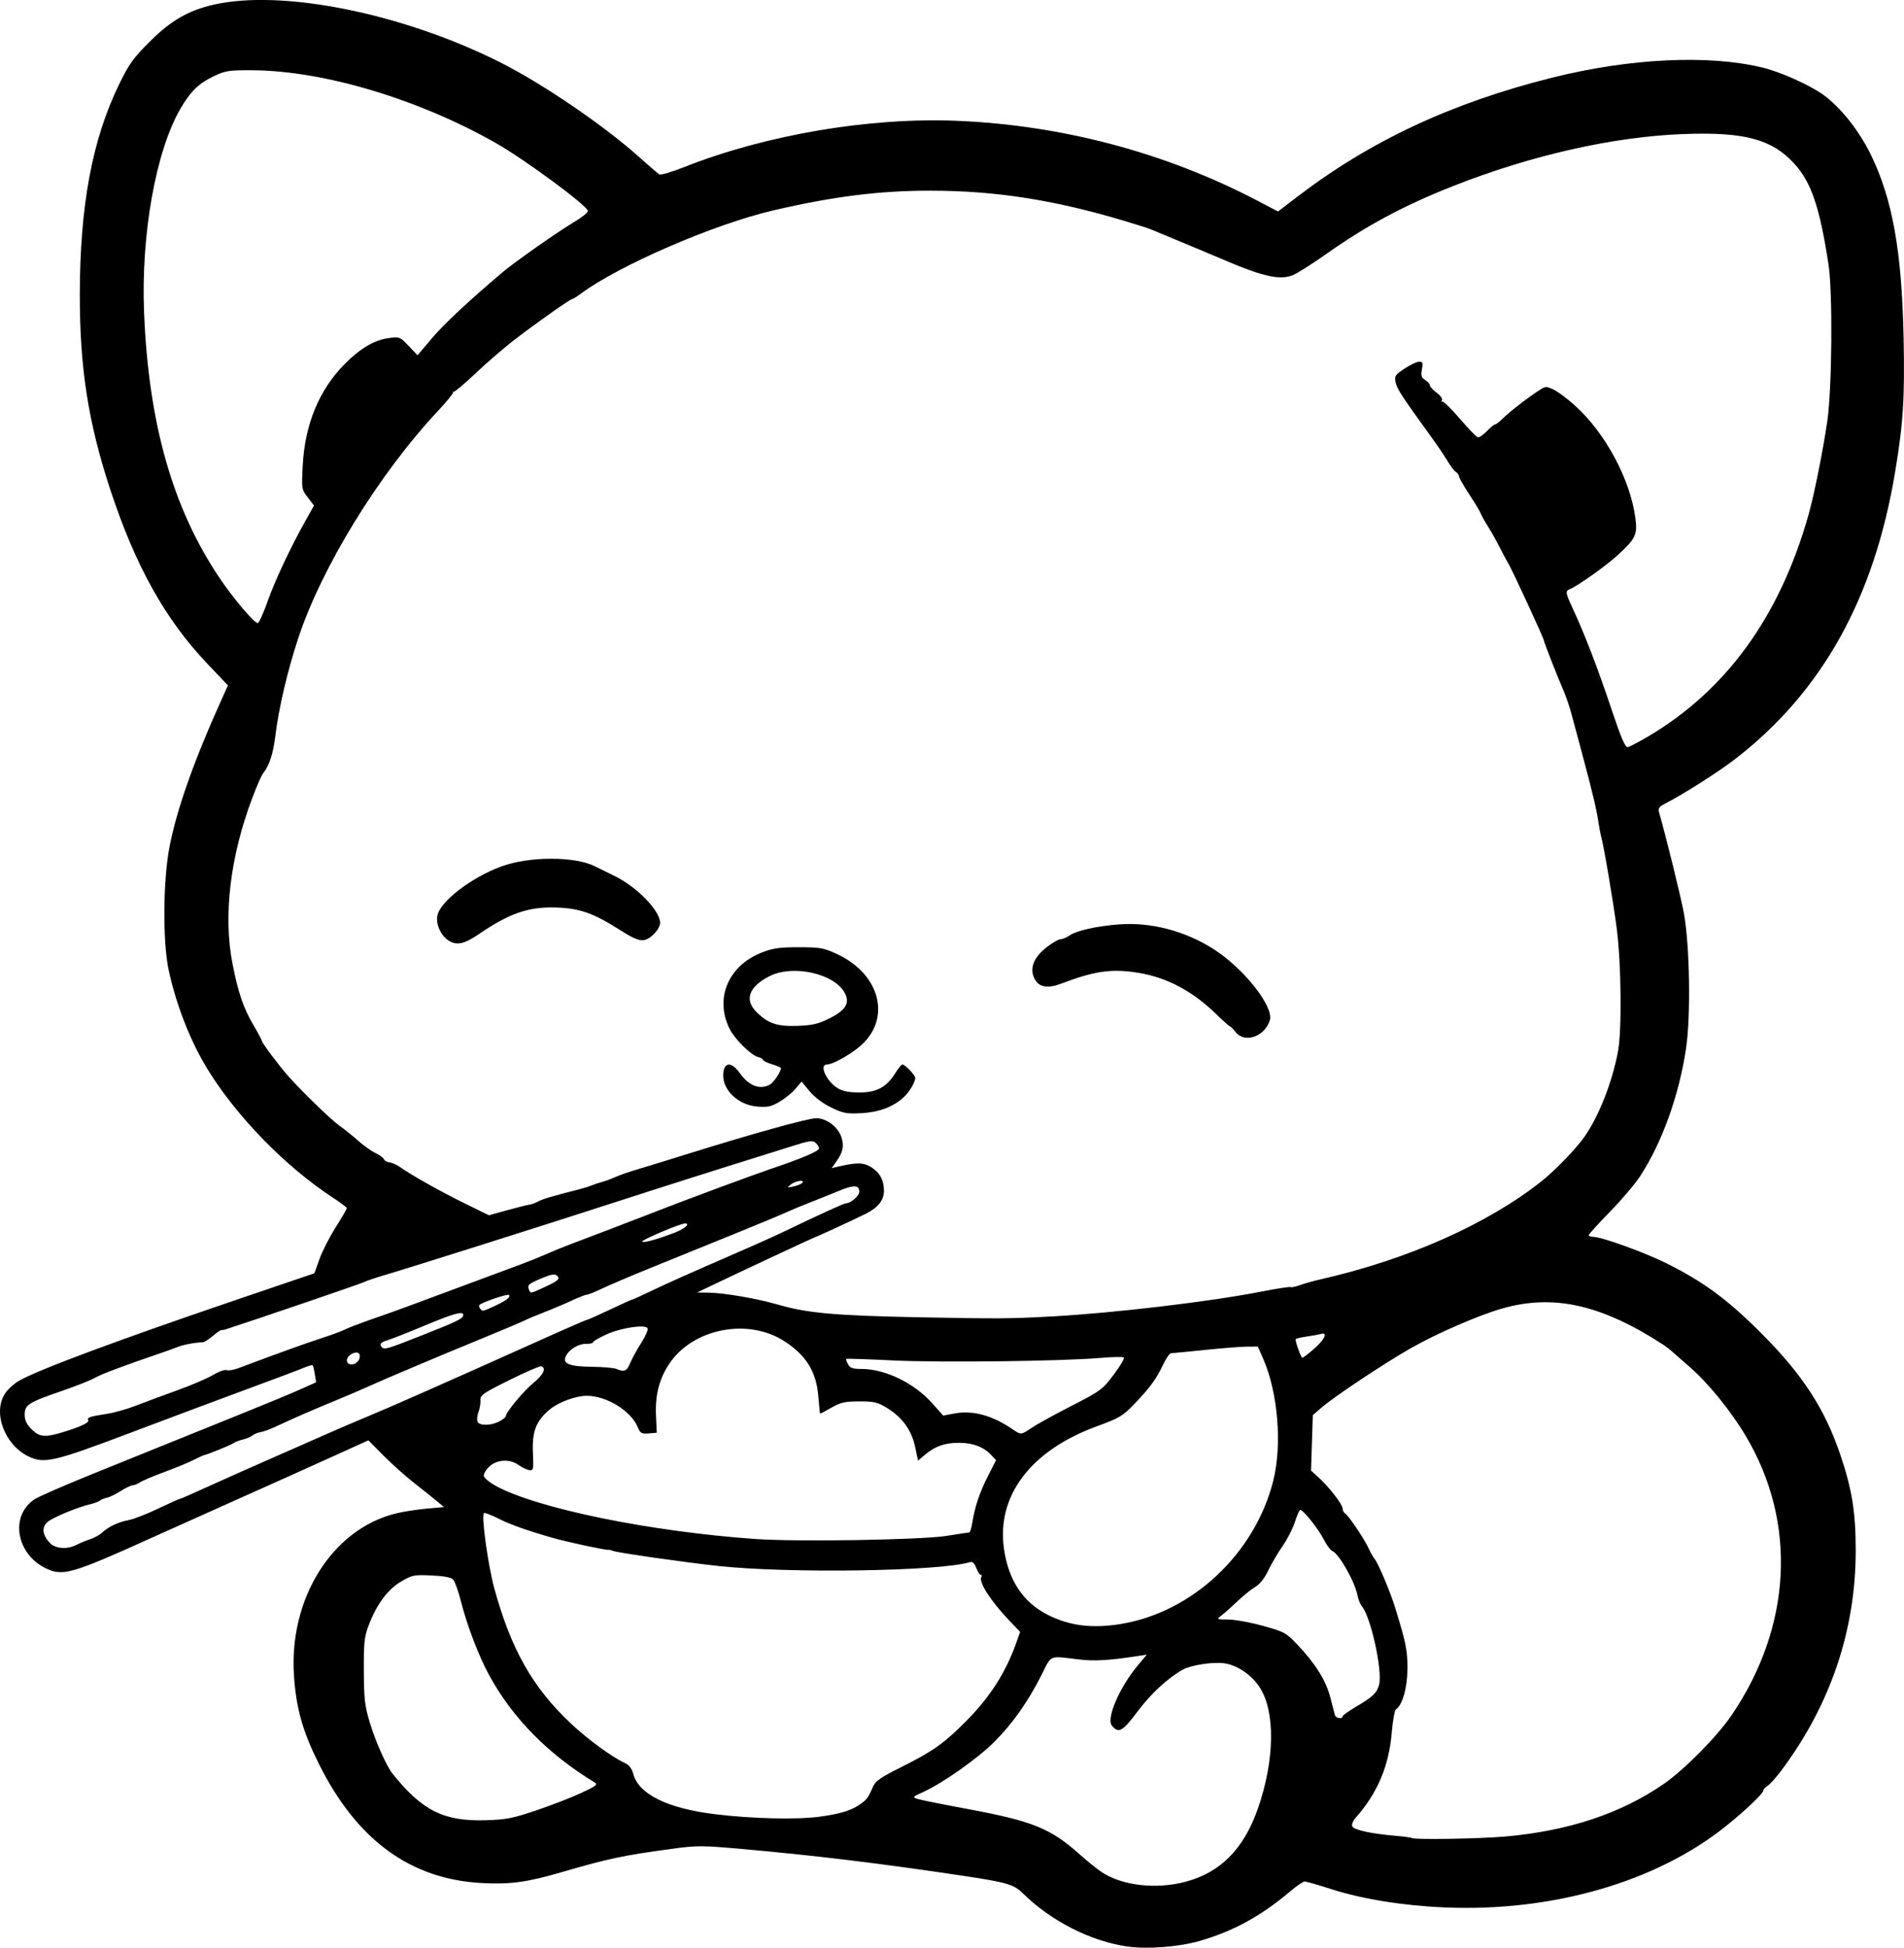 <?xml version="1.0" encoding="UTF-8" standalone="no"?>
<!-- Created with Inkscape (http://www.inkscape.org/) -->

<svg
   width="225.139mm"
   height="230.242mm"
   viewBox="0 0 225.139 230.242"
   version="1.1"
   id="svg5"
   xml:space="preserve"
   xmlns="http://www.w3.org/2000/svg"
   xmlns:svg="http://www.w3.org/2000/svg"><defs
     id="defs2" /><g
     id="layer1"
     transform="translate(31.602,-36.058)"><path
       style="fill:#000000;stroke-width:0.265"
       d="m 101.755,266.164 c -4.382,-0.623 -9.094,-3.019 -12.435,-6.322 -1.024,-1.012 -1.91,-1.275 -6.748,-2.002 -9.943,-1.495 -17.92,-2.464 -26.501,-3.22 -4.762,-0.42 -5.268,-0.42 -8.334,0.001 -5.782,0.794 -7.376,1.132 -12.922,2.744 -4.097,1.191 -6.035,1.458 -9.371,1.29 -8.483,-0.427 -14.83,-5.048 -19.335,-14.078 -1.914,-3.836 -2.673,-6.502 -2.945,-10.345 -0.648,-9.14 4.453,-17.35 11.959,-19.249 0.863,-0.218 2.514,-0.481 3.669,-0.584 l 2.101,-0.188 -0.823,-0.692 c -0.452,-0.38 -1.66,-1.345 -2.683,-2.144 -1.023,-0.799 -2.663,-2.263 -3.644,-3.254 l -1.784,-1.801 -1.867,0.846 c -6.149,2.785 -8.566,3.872 -14.038,6.313 -3.347,1.493 -7.812,3.496 -9.922,4.45 -8.872,4.013 -10.195,4.417 -12,3.662 -3.751,-1.567 -4.691,-6.249 -1.667,-8.295 0.459,-0.31 3.633,-1.693 7.052,-3.072 3.42,-1.379 7.885,-3.184 9.922,-4.011 2.037,-0.827 5.728,-2.318 8.202,-3.313 2.474,-0.995 5.317,-2.177 6.318,-2.626 l 1.82,-0.817 -0.155,-0.955 c -0.085,-0.525 -0.201,-1.001 -0.258,-1.058 -0.057,-0.057 -0.568,0.094 -1.136,0.334 -0.568,0.241 -3.533,1.357 -6.589,2.48 -3.056,1.124 -9.247,3.439 -13.758,5.146 -9.134,3.456 -10.259,3.717 -12.127,2.813 -2.835,-1.372 -4.254,-5.219 -2.748,-7.453 0.332,-0.492 1.076,-1.164 1.654,-1.494 2.295,-1.307 11.709,-4.811 25.786,-9.596 l 9.125,-3.102 0.605,-1.69 c 0.333,-0.93 1.197,-2.622 1.921,-3.76 0.724,-1.138 1.311,-2.15 1.305,-2.249 -0.006,-0.099 -0.736,-0.651 -1.622,-1.227 -5.64,-3.669 -11.531,-9.724 -14.942,-15.357 -1.973,-3.259 -3.608,-7.452 -4.491,-11.52 -0.735,-3.387 -0.678,-10.747 0.115,-14.732 0.91,-4.572 2.936,-10.244 6.355,-17.784 l 0.532,-1.174 -2.454,-2.58 c -4.974,-5.231 -8.522,-11.603 -11.474,-20.604 -2.598,-7.922 -3.598,-14.34 -3.588,-23.019 0.012,-10.536 1.476,-18.358 4.656,-24.871 1.168,-2.391 1.672,-3.092 3.622,-5.036 2.48,-2.471 4.563,-3.676 7.53,-4.355 8.095,-1.853 22.349,1.012 33.894,6.812 4.984,2.504 12.287,7.477 16.404,11.169 1.164,1.044 2.254,1.979 2.421,2.077 0.167,0.098 1.477,-0.285 2.91,-0.852 9.683,-3.831 21.946,-5.911 32.309,-5.479 12.434,0.518 24.637,3.762 35.471,9.427 l 2.467,1.29 2.295,-1.755 c 8.626,-6.596 18.266,-11.098 30.1,-14.059 9.204,-2.303 18.516,-2.75 24.902,-1.196 2.141,0.521 5.594,2.069 7.186,3.223 2.041,1.478 4.23,4.237 5.61,7.067 2.567,5.266 3.665,11.398 3.877,21.635 0.148,7.149 -0.04,10.111 -1.012,15.936 -2.479,14.862 -8.603,25.872 -18.797,33.793 -2.005,1.558 -6.131,4.189 -8.387,5.348 -0.713,0.366 -0.853,0.567 -0.72,1.03 0.825,2.862 2.592,10.045 2.941,11.952 0.689,3.775 0.822,12.129 0.254,15.945 -0.824,5.534 -2.808,11.069 -5.404,15.08 -0.59,0.911 -2.204,2.816 -3.589,4.233 -1.384,1.417 -2.517,2.666 -2.518,2.776 -5.2e-4,0.109 0.23,0.198 0.513,0.198 1.016,0 6.098,1.839 8.761,3.17 4.334,2.166 7.156,4.25 11.103,8.2 4.896,4.899 7.521,8.926 9.37,14.378 1.394,4.109 1.831,6.848 1.823,11.427 -0.016,9.353 -2.989,18.131 -8.763,25.871 -0.625,0.838 -1.369,1.669 -1.654,1.847 -0.284,0.177 -0.517,0.438 -0.517,0.579 0,0.335 -2.102,2.331 -4.394,4.174 -8.232,6.617 -20.557,10.178 -33.309,9.624 -4.938,-0.214 -9.734,-0.991 -13.387,-2.166 -1.542,-0.496 -2.952,-0.902 -3.133,-0.902 -0.181,0 -0.944,0.52 -1.695,1.156 -3.458,2.928 -6.709,4.711 -10.706,5.871 -2.428,0.705 -6.19,1 -8.518,0.669 z m 6.824,-7.663 c 4.125,-1.083 6.896,-3.885 8.559,-8.652 2.013,-5.772 2.078,-11.566 0.161,-14.411 -0.97,-1.44 -2.642,-2.556 -4.134,-2.761 -1.361,-0.187 -3.927,0.206 -4.907,0.752 -1.77,0.987 -3.775,2.836 -5.325,4.911 -1.79,2.397 -2.264,2.663 -3.052,1.713 -0.697,-0.84 0.865,-4.495 3.031,-7.094 l 1.084,-1.301 -1.319,0.199 c -3.26,0.493 -4.895,0.58 -6.743,0.359 -3.559,-0.425 -3.163,-0.588 -4.356,1.79 -1.57,3.127 -3.416,5.756 -5.557,7.91 -1.96,1.973 -6.16,4.938 -8.475,5.983 -1.256,0.567 -1.29,0.608 -0.661,0.81 0.364,0.117 2.983,0.643 5.821,1.169 7.778,1.441 9.912,2.301 13.358,5.386 0.875,0.783 2.029,1.716 2.565,2.073 2.437,1.625 6.423,2.091 9.951,1.165 z m 37.758,-5.342 c 7.496,-0.654 13.747,-2.727 18.821,-6.243 2.403,-1.665 6.249,-5.555 7.948,-8.038 7.175,-10.491 7.82,-22.826 1.728,-33.062 -1.755,-2.948 -4.424,-6.238 -6.599,-8.134 -0.962,-0.838 -1.947,-1.702 -2.189,-1.92 -0.242,-0.218 -0.669,-0.545 -0.947,-0.726 -7.341,-4.772 -13.016,-6.045 -19.113,-4.289 -2.794,0.805 -7.624,2.903 -10.726,4.658 -3.062,1.733 -9.06,5.72 -10.594,7.042 l -1.033,0.89 -0.106,3.282 -0.106,3.282 0.884,0.801 c 1.248,1.13 2.848,3.196 2.848,3.677 0,0.223 0.149,0.501 0.332,0.617 0.418,0.267 2.329,3.127 2.787,4.172 0.19,0.432 0.497,0.968 0.683,1.191 0.413,0.493 1.84,3.883 2.398,5.696 1.303,4.231 1.473,5.075 1.468,7.254 -0.006,2.237 -0.6,4.341 -1.359,4.81 -0.154,0.095 -0.373,1.289 -0.487,2.653 -0.34,4.063 -1.679,7.231 -4.315,10.206 -0.283,0.32 -0.45,0.753 -0.369,0.963 0.163,0.424 2.239,0.884 5.08,1.124 1.019,0.086 1.902,0.206 1.962,0.265 0.221,0.217 7.91,0.096 11.002,-0.174 z m -114.507,-3.103 c 1.778,-0.599 4.159,-1.522 5.292,-2.051 1.826,-0.854 2.002,-0.997 1.555,-1.269 -5.475,-3.327 -9.651,-7.57 -12.424,-12.624 -1.217,-2.219 -2.626,-5.894 -3.34,-8.716 -0.313,-1.237 -0.735,-2.419 -0.938,-2.627 -0.242,-0.248 -1.124,-0.412 -2.562,-0.477 -2.06,-0.094 -2.277,-0.051 -3.583,0.715 -1.586,0.929 -2.904,2.708 -3.836,5.178 -0.522,1.384 -0.592,2.048 -0.574,5.414 0.018,3.369 0.108,4.12 0.73,6.164 0.666,2.186 1.945,5.058 2.643,5.933 3.499,4.388 6.072,5.679 11.026,5.532 2.428,-0.072 3.185,-0.219 6.011,-1.171 z m 33.412,0.762 c 2.384,-0.312 3.74,-0.713 4.764,-1.411 0.894,-0.609 1.037,-0.798 1.64,-2.183 0.276,-0.633 0.938,-1.089 3.266,-2.249 3.767,-1.877 5.074,-2.798 7.673,-5.405 2.841,-2.85 4.72,-5.768 5.958,-9.252 l 0.48,-1.35 -1.262,-1.323 c -2.224,-2.33 -3.681,-4.601 -3.324,-5.179 0.083,-0.135 0.051,-0.245 -0.071,-0.245 -0.122,0 -0.361,-0.367 -0.53,-0.816 -0.228,-0.603 -0.433,-0.779 -0.786,-0.674 -3.628,1.078 -21.347,1.342 -29.714,0.443 -3.845,-0.413 -11.954,-1.573 -12.435,-1.778 -0.218,-0.093 -0.481,-0.152 -0.584,-0.131 -0.266,0.054 -4.851,-0.927 -6.427,-1.376 -3.123,-0.89 -5.126,-1.599 -6.575,-2.33 -0.851,-0.429 -1.617,-0.711 -1.702,-0.627 -0.317,0.317 0.5,6.2 1.232,8.877 1.97,7.204 4.532,11.728 9.047,15.975 2.021,1.901 4.87,3.985 6.401,4.682 0.495,0.225 0.812,0.64 0.988,1.293 0.646,2.398 4.028,4.063 9.66,4.756 4.298,0.529 9.588,0.659 12.303,0.304 z M 127.155,238.945 c 0,-0.115 0.756,-0.652 1.681,-1.193 1.908,-1.116 2.412,-1.611 2.646,-2.599 0.396,-1.67 -1.01,-8.012 -2.041,-9.206 -0.199,-0.23 -0.436,-0.815 -0.527,-1.299 -0.308,-1.63 -2.2,-4.954 -2.994,-5.258 -0.207,-0.079 -0.658,-0.695 -1.002,-1.368 -0.638,-1.248 -2.407,-3.473 -2.762,-3.473 -0.108,0 -0.396,0.635 -0.64,1.411 -0.245,0.776 -0.902,2.064 -1.461,2.862 -0.559,0.798 -1.324,2.098 -1.699,2.889 -0.436,0.92 -0.988,1.617 -1.532,1.936 -0.468,0.274 -1.427,1.048 -2.131,1.72 -0.704,0.672 -1.552,1.424 -1.883,1.672 -0.593,0.444 -0.579,0.451 0.853,0.465 0.8,0.007 2.647,0.346 4.103,0.753 2.534,0.708 2.709,0.805 4.099,2.274 2.1,2.221 3.341,4.226 3.847,6.219 0.244,0.959 0.486,1.893 0.539,2.074 0.104,0.358 0.906,0.465 0.906,0.121 z M 100.909,228.032 c 8.448,-1.371 15.836,-8.28 18.027,-16.859 1.096,-4.294 0.586,-10.513 -1.194,-14.55 l -0.612,-1.389 -1.271,0.008 c -0.699,0.004 -2.938,0.18 -4.975,0.391 -2.037,0.211 -3.844,0.386 -4.016,0.389 -0.171,0.003 -0.604,0.631 -0.962,1.395 -0.781,1.667 -1.57,2.735 -3.475,4.704 -1.283,1.327 -1.731,1.59 -4.295,2.523 -7.851,2.857 -11.926,8.221 -11.02,14.509 0.537,3.73 2.252,6.312 5.172,7.791 2.576,1.304 5.228,1.639 8.623,1.088 z m -123.468,-9.355 c 0.386,-0.201 1.111,-0.501 1.611,-0.666 0.5,-0.165 1.147,-0.522 1.44,-0.795 0.755,-0.703 1.903,-1.244 3.104,-1.462 0.569,-0.103 2.14,-0.714 3.491,-1.358 1.35,-0.644 2.525,-1.171 2.61,-1.171 0.085,0 1.431,-0.586 2.992,-1.302 1.56,-0.716 5.337,-2.396 8.393,-3.734 3.056,-1.338 6.032,-2.647 6.615,-2.909 0.582,-0.262 2.249,-0.975 3.704,-1.583 3.952,-1.653 8.212,-3.536 22.8,-10.076 1.917,-0.859 3.557,-1.562 3.645,-1.562 0.088,0 1.291,-0.536 2.674,-1.191 1.383,-0.655 2.573,-1.191 2.646,-1.191 0.072,0 1.23,-0.529 2.572,-1.175 1.342,-0.646 4.822,-2.202 7.732,-3.458 2.91,-1.256 6.125,-2.682 7.144,-3.171 4.944,-2.369 7.582,-3.574 7.823,-3.574 0.558,0 1.569,-0.877 1.569,-1.362 0,-0.814 -0.636,-0.841 -2.425,-0.101 -0.922,0.381 -2.45,0.993 -3.396,1.361 -0.946,0.367 -2.256,0.913 -2.91,1.212 -0.655,0.3 -3.631,1.534 -6.615,2.744 -2.983,1.21 -7.21,2.925 -9.393,3.811 -2.183,0.886 -4.716,1.963 -5.629,2.394 -0.913,0.431 -1.747,0.766 -1.852,0.745 -0.105,-0.021 -0.906,0.291 -1.779,0.695 -0.873,0.404 -2.302,1.009 -3.175,1.344 -0.873,0.335 -1.945,0.785 -2.381,0.999 -0.437,0.214 -2.461,1.072 -4.498,1.906 -5.221,2.138 -12.183,5.074 -13.824,5.83 -0.764,0.352 -2.729,1.192 -4.366,1.868 -2.824,1.165 -4.071,1.71 -6.813,2.975 -0.655,0.302 -1.447,0.588 -1.76,0.636 -0.313,0.048 -0.731,0.221 -0.928,0.384 -0.197,0.163 -0.715,0.383 -1.15,0.487 -0.436,0.105 -0.912,0.283 -1.058,0.396 -0.273,0.212 -2.966,1.322 -3.439,1.418 -0.146,0.029 -0.741,0.298 -1.323,0.596 -0.582,0.299 -2.13,0.938 -3.44,1.421 -1.31,0.483 -2.616,1.036 -2.903,1.228 -0.287,0.192 -0.676,0.349 -0.865,0.349 -0.189,0 -0.829,0.307 -1.423,0.682 -0.594,0.375 -1.318,0.728 -1.609,0.784 -0.291,0.056 -0.666,0.209 -0.833,0.34 -0.167,0.131 -0.661,0.32 -1.097,0.419 -1.533,0.35 -4.504,1.581 -5.107,2.116 -0.711,0.631 -0.612,1.519 0.278,2.472 0.647,0.694 2.059,0.795 3.15,0.226 z m 102.882,-1.062 c 1.382,-0.221 2.592,-0.406 2.689,-0.411 0.096,-0.005 0.255,-0.515 0.353,-1.134 0.301,-1.905 0.868,-3.593 1.86,-5.54 l 0.951,-1.866 -0.577,-0.615 c -0.897,-0.955 -2.176,-1.438 -3.803,-1.438 -1.685,0 -2.817,0.397 -4.018,1.409 l -0.825,0.696 -0.344,-1.619 c -0.418,-1.97 -1.498,-3.476 -3.287,-4.582 -1.141,-0.705 -1.529,-0.799 -3.298,-0.799 -1.698,0 -2.203,0.111 -3.295,0.728 -0.71,0.4 -1.317,0.728 -1.351,0.728 -0.033,0 -0.127,-0.877 -0.208,-1.95 -0.224,-2.966 -1.384,-4.89 -3.968,-6.586 -4.317,-2.833 -10.89,-1.558 -13.679,2.652 -1.18,1.782 -1.667,3.691 -1.557,6.108 l 0.092,2.025 -0.954,0.08 c -0.848,0.071 -0.992,-0.011 -1.292,-0.735 -0.8,-1.931 -3.69,-3.711 -6.025,-3.711 -1.305,0 -3.327,0.743 -4.37,1.605 -1.623,1.342 -2.113,2.593 -2.003,5.117 0.087,2.017 0.062,2.137 -0.436,2.06 -0.291,-0.045 -0.852,-0.313 -1.246,-0.595 -1.046,-0.75 -2.554,-0.675 -3.468,0.172 -0.407,0.377 -0.702,0.883 -0.655,1.124 0.046,0.241 0.678,0.763 1.404,1.16 4.893,2.674 18.208,5.4 30.688,6.284 4.931,0.349 19.63,0.11 22.622,-0.367 z M -24.055,205.321 c 2.091,-0.648 3.058,-1.117 2.885,-1.396 -0.184,-0.298 0.223,-0.436 2.142,-0.724 0.873,-0.131 2.421,-0.563 3.44,-0.96 1.019,-0.397 3.221,-1.214 4.895,-1.816 1.673,-0.602 3.593,-1.423 4.265,-1.824 0.672,-0.402 1.398,-0.663 1.613,-0.581 0.215,0.083 0.855,-0.025 1.424,-0.238 4.759,-1.787 7.971,-2.946 9.764,-3.524 1.164,-0.375 2.429,-0.843 2.811,-1.039 0.382,-0.196 1.87,-0.765 3.307,-1.264 2.747,-0.954 3.896,-1.374 11.609,-4.25 2.619,-0.976 5.384,-2.003 6.143,-2.282 0.759,-0.279 2.009,-0.787 2.778,-1.13 0.769,-0.343 2.053,-0.866 2.853,-1.162 1.654,-0.613 7.806,-2.968 10.186,-3.899 3.39,-1.327 11.221,-4.232 13.361,-4.957 3.906,-1.322 5.821,-2.134 5.821,-2.467 0,-0.177 -0.187,-0.478 -0.416,-0.668 -0.347,-0.288 -0.774,-0.231 -2.58,0.345 -1.19,0.38 -3.116,0.984 -4.28,1.342 -3.394,1.045 -12.04,3.791 -17.198,5.463 -8.097,2.624 -24.003,7.65 -26.855,8.486 -1.091,0.32 -2.213,0.701 -2.493,0.846 -0.368,0.191 -12.992,4.5 -16.425,5.606 -0.146,0.047 -0.331,0.071 -0.412,0.053 -0.081,-0.018 -0.537,0.295 -1.012,0.695 -0.476,0.4 -1.004,0.735 -1.175,0.744 -1.125,0.061 -2.408,0.311 -3.089,0.602 -0.218,0.093 -1.052,0.393 -1.852,0.666 -4.435,1.512 -7.107,2.516 -7.863,2.956 -0.469,0.272 -2.236,0.971 -3.928,1.553 -3.902,1.342 -4.348,1.629 -4.348,2.791 0,0.652 0.224,1.124 0.814,1.714 0.956,0.956 1.589,1.008 3.816,0.318 z m 114.464,-0.496 c 0.593,-0.4 2.704,-1.561 4.691,-2.58 3.466,-1.777 3.668,-1.927 4.996,-3.697 0.761,-1.015 1.297,-1.923 1.191,-2.018 -0.106,-0.096 -1.324,-0.076 -2.706,0.044 -4.569,0.396 -19.058,0.572 -24.606,0.299 -2.983,-0.147 -5.463,-0.229 -5.512,-0.182 -0.048,0.047 0.045,0.333 0.208,0.637 0.236,0.441 0.549,0.552 1.561,0.552 2.852,0 6.254,1.652 8.43,4.093 l 1.266,1.42 1.314,-0.246 c 2.183,-0.408 4.457,0.206 6.888,1.862 1.005,0.684 0.993,0.685 2.28,-0.184 z m -62.989,-0.734 c 0.429,-0.222 0.781,-0.498 0.781,-0.614 0,-0.458 2.118,-3.011 3.272,-3.945 1.171,-0.948 1.557,-1.762 0.934,-1.97 -0.161,-0.054 -1.857,0.681 -3.77,1.632 -3.139,1.561 -3.474,1.793 -3.43,2.39 0.026,0.364 -0.076,0.987 -0.229,1.384 -0.152,0.398 -0.207,0.904 -0.122,1.124 0.2,0.522 1.553,0.521 2.565,-0.002 z m 15.504,-6.925 c 0.225,-0.538 0.817,-1.617 1.316,-2.396 0.499,-0.78 0.828,-1.545 0.732,-1.701 -0.295,-0.478 -3.1,-0.061 -4.836,0.718 -0.889,0.399 -1.616,0.82 -1.616,0.936 0,0.116 -0.351,0.201 -0.779,0.189 -0.898,-0.025 -1.98,0.605 -2.407,1.402 -0.497,0.928 0.324,1.28 3.054,1.311 1.31,0.015 2.619,0.129 2.91,0.254 0.938,0.403 1.21,0.283 1.627,-0.714 z m -32.189,-0.209 c 0.18,-0.216 0.258,-0.573 0.174,-0.792 -0.216,-0.562 -1.494,0.036 -1.494,0.699 0,0.595 0.854,0.655 1.32,0.093 z m 113.075,-1.481 c 1.246,-1.097 1.639,-1.985 0.765,-1.73 -0.255,0.074 -1.029,0.215 -1.72,0.312 -0.691,0.098 -1.257,0.239 -1.257,0.315 0,0.427 0.642,2.183 0.798,2.183 0.102,0 0.738,-0.486 1.413,-1.081 z M 18.388,193.871 c 4.163,-1.643 4.786,-1.952 4.786,-2.374 0,-0.49 -1.125,-0.181 -4.536,1.247 -1.943,0.813 -3.921,1.593 -4.393,1.732 -0.841,0.248 -1.038,0.492 -0.684,0.846 0.305,0.305 0.606,0.215 4.827,-1.451 z m 74.504,-2.202 c 7.502,-0.428 18.572,-1.743 24.615,-2.924 1.859,-0.364 3.435,-0.606 3.502,-0.54 0.067,0.067 0.554,-0.036 1.084,-0.228 0.529,-0.192 1.617,-0.498 2.417,-0.679 10.345,-2.349 19.76,-6.527 26.194,-11.626 1.541,-1.222 4.058,-3.825 5.024,-5.197 1.721,-2.445 3.328,-6.532 3.998,-10.167 0.456,-2.475 0.377,-10.343 -0.146,-14.42 -0.398,-3.108 -1.566,-9.988 -1.863,-10.98 -0.066,-0.218 -0.18,-0.814 -0.255,-1.323 -0.258,-1.764 -0.753,-3.864 -1.993,-8.467 -0.451,-1.673 -1.011,-3.757 -1.245,-4.63 -0.234,-0.873 -0.64,-2.081 -0.903,-2.684 -0.718,-1.65 -2.353,-5.817 -2.353,-5.997 0,-0.254 -3.822,-8.527 -4.24,-9.178 -0.14,-0.218 -0.586,-1.052 -0.991,-1.852 -0.405,-0.8 -1.04,-1.931 -1.41,-2.514 -0.37,-0.582 -0.749,-1.262 -0.841,-1.512 -0.092,-0.249 -0.708,-1.275 -1.37,-2.279 -0.661,-1.004 -1.203,-1.955 -1.203,-2.113 0,-0.158 -0.158,-0.383 -0.351,-0.499 -0.193,-0.116 -0.64,-0.696 -0.992,-1.287 -0.353,-0.592 -1.153,-1.782 -1.778,-2.646 -3.658,-5.053 -4.213,-5.899 -4.365,-6.655 -0.153,-0.767 -0.069,-0.897 1.059,-1.645 0.674,-0.447 1.449,-0.812 1.722,-0.812 0.421,0 0.47,0.136 0.326,0.908 -0.14,0.744 -0.07,0.97 0.385,1.254 0.305,0.191 0.555,0.474 0.555,0.63 0,0.156 0.36,0.55 0.801,0.876 0.472,0.349 0.726,0.723 0.619,0.91 -0.1,0.175 -0.091,0.235 0.021,0.135 0.112,-0.1 1.04,0.793 2.064,1.984 1.024,1.192 1.997,2.2 2.163,2.241 0.166,0.041 0.648,-0.286 1.071,-0.728 0.423,-0.441 0.864,-0.802 0.981,-0.802 0.117,0 0.541,-0.33 0.943,-0.734 0.743,-0.747 3.064,-2.535 4.352,-3.352 0.664,-0.421 0.774,-0.422 1.629,-0.017 0.504,0.239 1.636,1.086 2.515,1.881 3.594,3.252 6.516,8.685 7.137,13.27 0.27,1.994 0.044,2.464 -2.141,4.461 -1.379,1.26 -4.745,3.64 -5.627,3.978 -0.538,0.207 -0.499,0.427 0.432,2.43 1.374,2.957 2.861,6.828 4.489,11.684 1.171,3.494 1.651,4.611 1.955,4.553 0.221,-0.042 1.309,-0.613 2.417,-1.268 9.272,-5.482 15.605,-14.258 18.981,-26.304 0.655,-2.338 1.696,-7.551 2.193,-10.98 0.562,-3.881 0.647,-15.215 0.139,-18.521 -1.044,-6.788 -2.034,-9.699 -4.049,-11.904 -2.634,-2.882 -5.871,-3.753 -13.001,-3.499 -8.289,0.295 -18.062,2.493 -27.304,6.14 -5.872,2.317 -10.227,4.649 -15.081,8.076 -1.601,1.13 -3.352,2.238 -3.891,2.462 -1.476,0.613 -3.456,0.198 -7.751,-1.625 -2.037,-0.865 -4.776,-2.014 -6.085,-2.553 -1.31,-0.54 -2.619,-1.083 -2.91,-1.209 -0.291,-0.125 -1.72,-0.584 -3.175,-1.019 -8.318,-2.486 -15.213,-3.563 -22.886,-3.574 -6.059,-0.009 -11.525,0.676 -18.653,2.336 -7.023,1.636 -18.225,6.486 -22.779,9.863 -0.45,0.334 -0.892,0.607 -0.982,0.607 -0.227,0 -4.105,2.733 -6.748,4.754 -1.209,0.925 -3.306,2.731 -4.66,4.012 -1.354,1.281 -2.538,2.274 -2.63,2.206 -0.092,-0.068 -0.112,-0.048 -0.044,0.044 0.069,0.093 -0.725,1.075 -1.764,2.183 -7.022,7.49 -13.834,18.581 -16.593,27.02 -1.257,3.844 -2.266,8.166 -2.662,11.406 -0.262,2.147 -0.724,3.553 -1.466,4.466 -0.177,0.218 -0.75,1.528 -1.271,2.91 -2.612,6.919 -3.445,13.919 -2.332,19.579 0.682,3.467 1.29,5.238 2.515,7.321 0.528,0.898 0.959,1.712 0.959,1.811 0,0.214 2.191,3.127 3.153,4.193 1.785,1.976 5.054,5.139 5.991,5.796 0.573,0.402 1.57,1.203 2.215,1.779 0.645,0.576 1.575,1.238 2.067,1.471 0.492,0.233 0.949,0.569 1.017,0.745 0.068,0.177 0.352,0.338 0.633,0.359 0.28,0.021 0.843,0.27 1.25,0.554 1.483,1.032 4.776,2.881 7.612,4.275 l 2.903,1.427 2.124,-0.586 c 1.168,-0.323 2.362,-0.622 2.653,-0.666 0.291,-0.044 0.767,-0.216 1.058,-0.383 0.478,-0.274 1.668,-0.627 4.763,-1.412 0.582,-0.148 1.296,-0.37 1.587,-0.494 0.291,-0.124 0.827,-0.302 1.191,-0.395 0.364,-0.093 1.063,-0.352 1.555,-0.574 0.491,-0.222 1.622,-0.619 2.514,-0.881 0.891,-0.262 3.585,-1.09 5.986,-1.839 7.793,-2.432 14.315,-4.243 15.279,-4.243 1.216,0 2.572,1.022 2.975,2.242 0.341,1.035 0.189,1.761 -0.608,2.891 l -0.541,0.767 0.774,-0.18 c 2.187,-0.51 2.982,-0.497 3.886,0.062 1.03,0.637 1.518,1.535 1.518,2.794 0,1.12 -0.696,1.998 -2.154,2.721 -1.516,0.751 -5.791,2.726 -5.901,2.726 -0.085,0 -9.371,4.339 -12.45,5.818 l -1.587,0.762 1.323,0.018 c 1.904,0.026 5.745,0.69 8.342,1.442 3.374,0.977 6.658,1.27 16.396,1.465 9.447,0.189 11.029,0.179 16.007,-0.105 z m -26.208,-24.694 c -0.985,-0.476 -1.969,-1.216 -2.554,-1.92 l -0.951,-1.145 -0.716,0.85 c -0.394,0.468 -1.244,1.16 -1.89,1.538 -0.986,0.578 -1.407,0.669 -2.629,0.567 -2.305,-0.191 -4.184,-2.013 -4.025,-3.903 0.118,-1.397 0.987,-1.414 1.969,-0.038 1.076,1.507 2.346,1.989 3.548,1.345 0.435,-0.233 1.308,-1.536 1.308,-1.953 0,-0.074 -0.476,-0.277 -1.058,-0.452 -0.582,-0.174 -1.058,-0.404 -1.058,-0.511 0,-0.107 -0.268,-0.261 -0.596,-0.344 -0.816,-0.205 -2.733,-2.093 -3.34,-3.29 -1.831,-3.612 -0.193,-7.517 3.804,-9.072 1.306,-0.508 2.08,-0.617 4.366,-0.615 2.537,0.003 2.929,0.073 4.518,0.81 5.219,2.421 6.481,7.839 2.566,11.014 -1.257,1.019 -3.14,2.039 -3.766,2.039 -0.969,0 -0.054,2.001 1.282,2.805 0.581,0.35 1.336,0.497 2.563,0.499 2.037,0.003 3.219,-0.636 4.244,-2.295 0.343,-0.555 0.72,-1.009 0.838,-1.009 0.319,0 1.513,1.254 1.513,1.589 0,0.496 -0.715,1.692 -1.364,2.284 -1.25,1.139 -2.918,1.767 -4.986,1.876 -1.772,0.094 -2.156,0.022 -3.587,-0.67 z m -0.25,-10.512 c 1.947,-0.962 2.48,-1.819 1.867,-3.005 -1.19,-2.301 -6.116,-3.419 -8.89,-2.018 -2.492,1.259 -3.04,2.824 -1.509,4.304 1.37,1.325 2.422,1.67 4.829,1.581 1.712,-0.063 2.42,-0.228 3.704,-0.863 z m 48.069,1.597 c -0.286,-0.364 -0.582,-0.661 -0.657,-0.661 -0.075,0 -0.787,-0.635 -1.582,-1.411 -2.837,-2.769 -5.857,-4.38 -9.242,-4.93 -3.176,-0.515 -5.129,-0.243 -9.15,1.277 -1.708,0.646 -2.749,0.401 -3.229,-0.758 -0.481,-1.162 0.048,-2.404 1.511,-3.544 0.672,-0.524 1.414,-0.952 1.649,-0.952 0.235,0 0.7,-0.191 1.034,-0.425 0.84,-0.589 3.19,-1.119 5.87,-1.325 3.792,-0.291 7.846,0.773 11.235,2.948 3.547,2.277 7.094,6.773 6.609,8.377 -0.587,1.941 -2.974,2.769 -4.047,1.405 z M 21.379,147.196 c -0.9,-0.631 -1.453,-1.896 -1.265,-2.896 0.314,-1.671 3.999,-4.508 7.558,-5.817 3.318,-1.22 8.752,-1.219 11.113,0.002 0.364,0.188 1.361,0.678 2.216,1.089 2.689,1.291 5.47,4.148 5.451,5.598 -0.007,0.569 -0.743,1.49 -1.498,1.876 -0.676,0.346 -1.369,0.134 -3.047,-0.935 -3.377,-2.149 -4.956,-2.705 -7.896,-2.78 -3.157,-0.081 -5.423,0.71 -8.949,3.122 -1.794,1.227 -2.72,1.413 -3.682,0.739 z m 5.515,43.244 c 1.432,-0.684 1.871,-1.02 1.698,-1.301 -0.114,-0.184 -3.166,0.844 -3.501,1.178 -0.156,0.156 0.175,0.683 0.429,0.683 0.11,0 0.728,-0.252 1.373,-0.561 z m 5.9,-2.235 c 1.66,-0.76 1.898,-0.992 1.423,-1.385 -0.231,-0.191 -0.735,-0.099 -1.705,0.311 -1.639,0.693 -1.779,0.812 -1.574,1.345 0.198,0.517 0.108,0.53 1.856,-0.27 z m 15.373,-6.43 c 1.203,-0.461 1.911,-1.093 1.225,-1.093 -0.531,0 -5.051,1.906 -5.051,2.13 0,0.239 1.701,-0.222 3.826,-1.037 z m 15.078,-5.875 c 0.439,-0.429 -0.777,-0.274 -1.325,0.169 -0.488,0.394 -0.474,0.407 0.28,0.246 0.437,-0.093 0.907,-0.28 1.045,-0.415 z M 0.051,107.117 c 0.897,-2.519 2.677,-6.302 4.493,-9.547 l 0.981,-1.752 -0.74,-0.97 c -0.731,-0.958 -0.738,-1.004 -0.588,-3.804 0.26,-4.849 1.948,-8.919 4.959,-11.955 1.841,-1.857 3.506,-2.839 5.195,-3.063 1.293,-0.172 1.343,-0.152 2.37,0.927 l 1.049,1.102 1.71,-2.02 c 1.429,-1.689 4.282,-4.355 8.344,-7.796 1.392,-1.18 6.501,-4.768 8.364,-5.875 1.002,-0.595 1.781,-1.215 1.73,-1.377 -0.235,-0.748 -7.498,-6.096 -10.908,-8.032 -9.132,-5.185 -20.335,-8.536 -28.73,-8.592 -2.753,-0.018 -3.212,0.048 -4.498,0.65 -1.836,0.86 -2.827,1.806 -4.015,3.833 -2.93,5 -4.711,14.919 -4.334,24.149 0.536,13.14 3.383,23.148 8.931,31.392 1.659,2.466 4.186,5.435 4.528,5.321 0.148,-0.049 0.67,-1.216 1.16,-2.593 z"
       id="path2400" /></g></svg>
